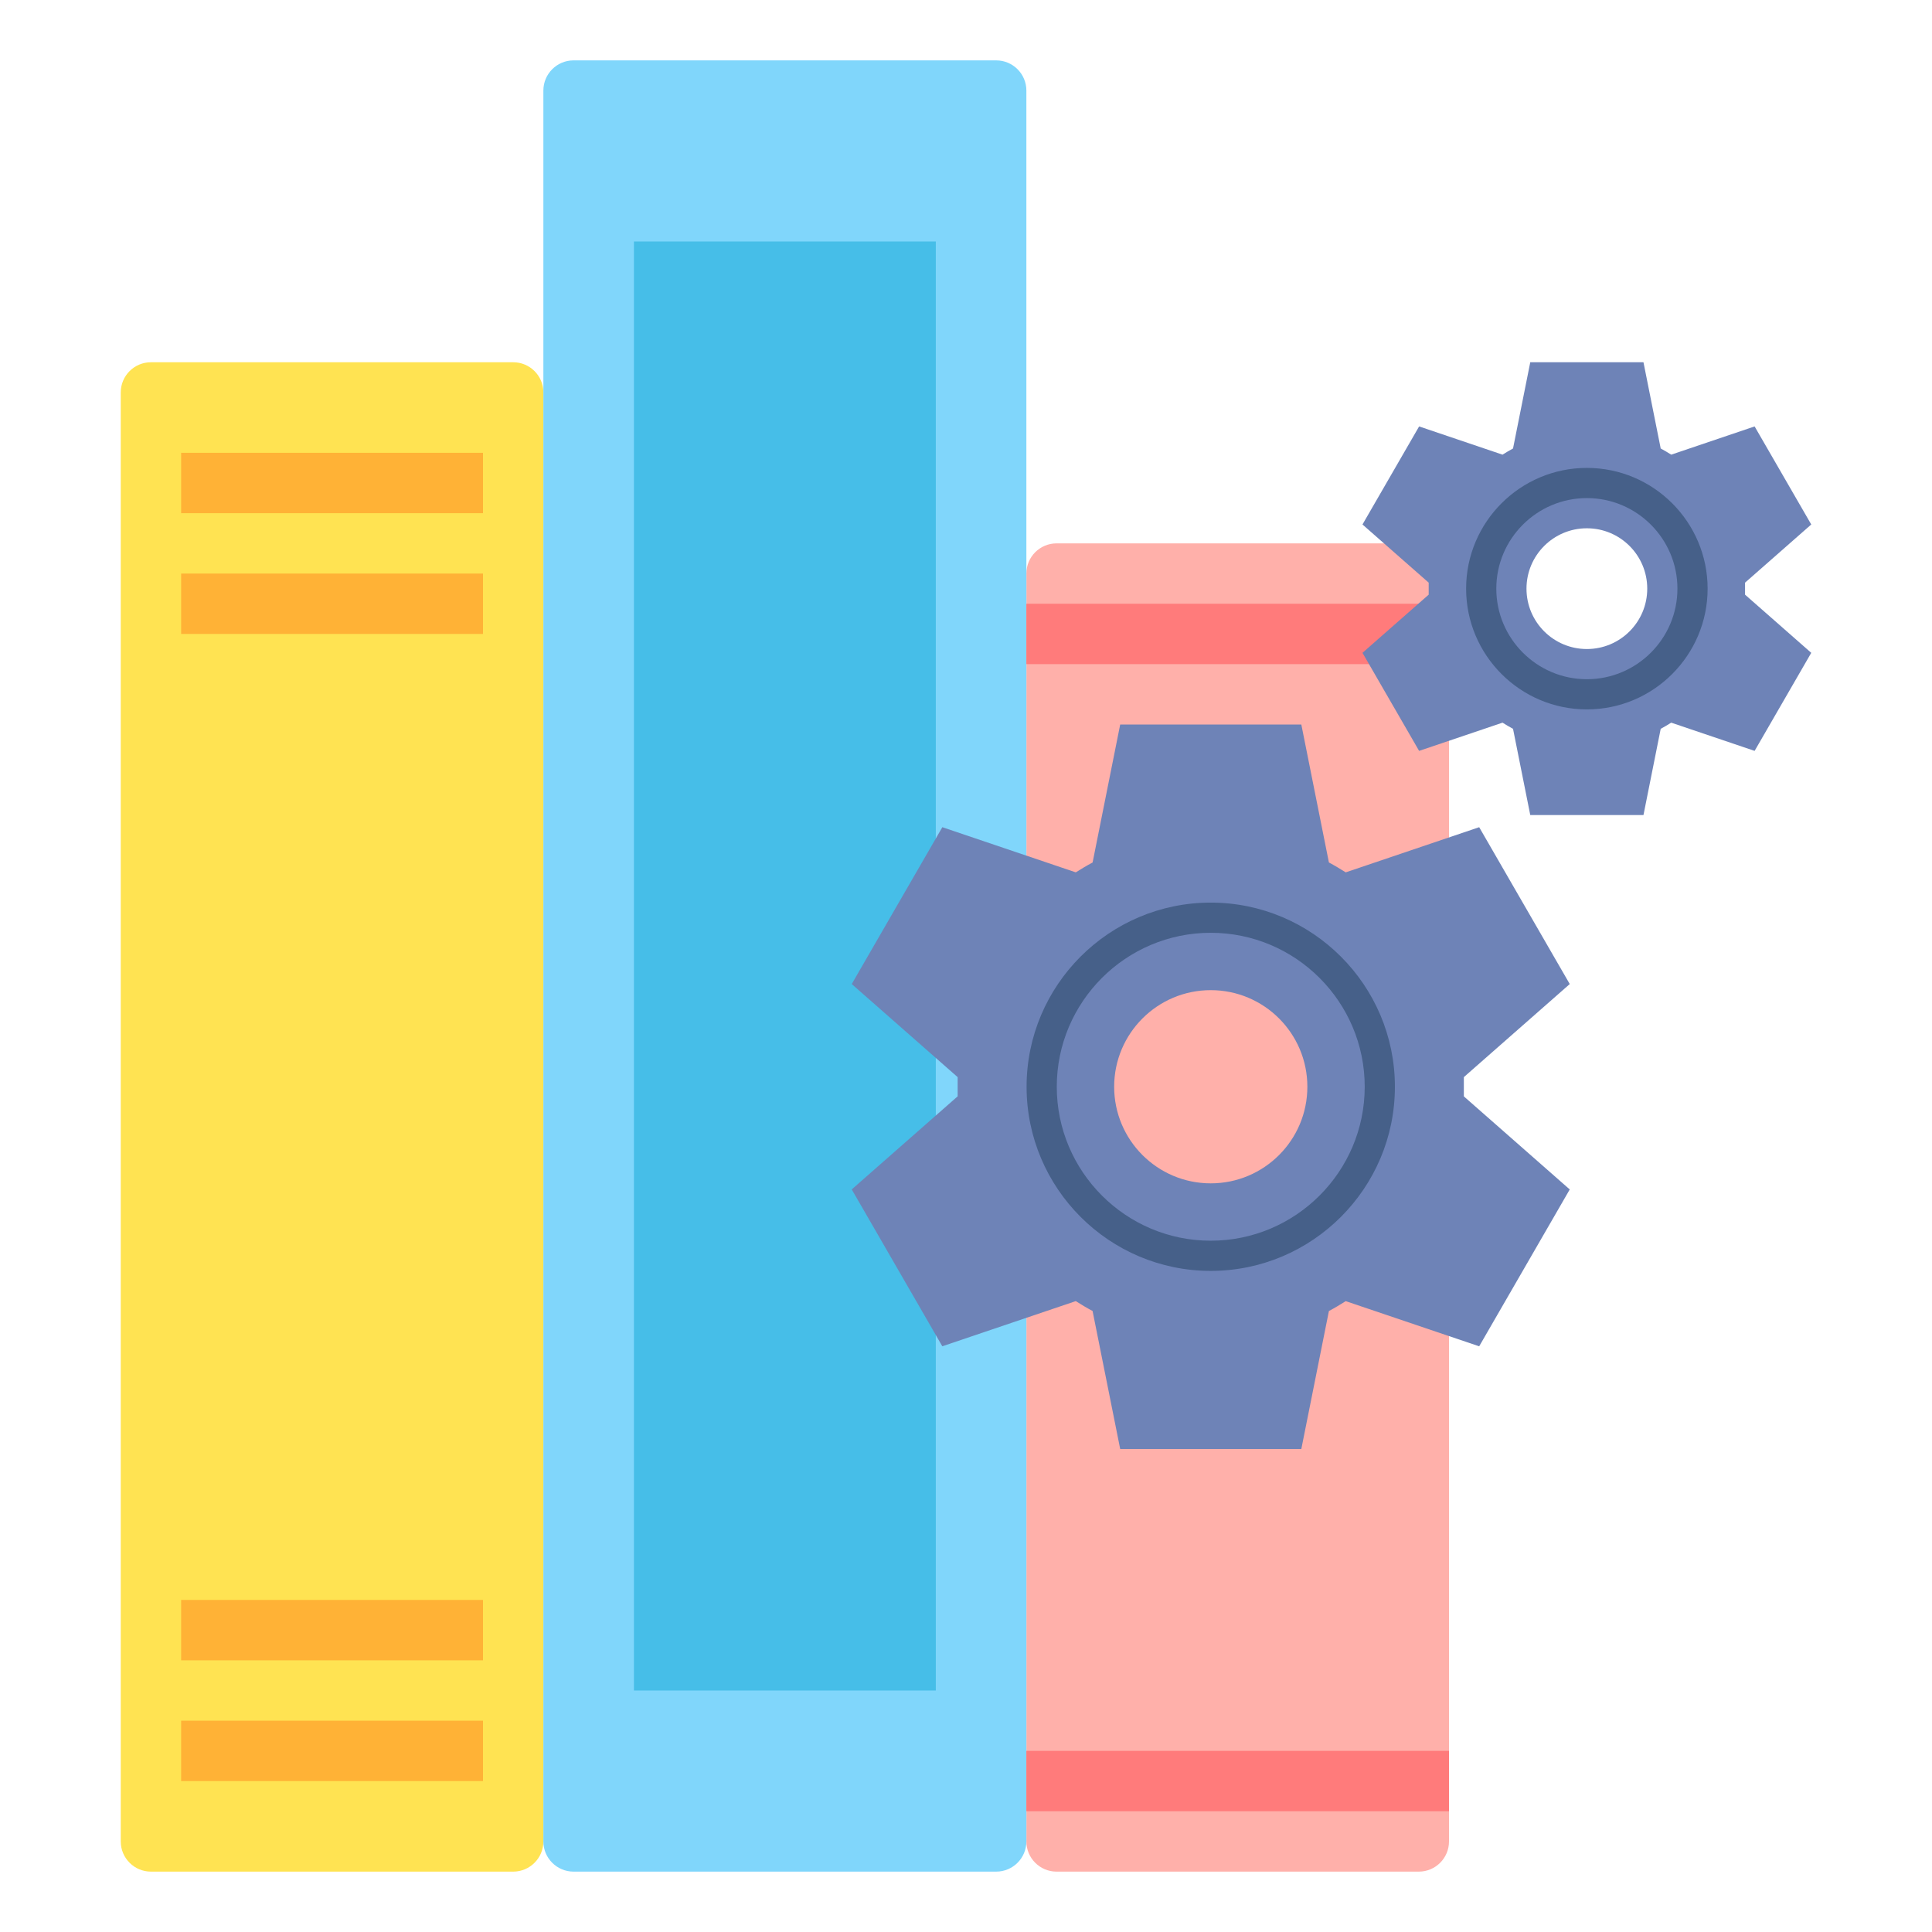 <?xml version="1.0" ?><!DOCTYPE svg  PUBLIC '-//W3C//DTD SVG 1.1//EN'  'http://www.w3.org/Graphics/SVG/1.1/DTD/svg11.dtd'><svg id="Layer_1_1_" style="enable-background:new 0 0 64 64;" version="1.1" viewBox="0 0 64 64" xml:space="preserve" xmlns="http://www.w3.org/2000/svg" xmlns:xlink="http://www.w3.org/1999/xlink"><style type="text/css">
	.st0{fill:#FFB0AA;}
	.st1{fill:#6E83B7;}
	.st2{fill:#FF7B7B;}
	.st3{fill:#FCB98B;}
	.st4{fill:#FFD3B3;}
	.st5{fill:#EDEFF1;}
	.st6{fill:#D3D3D3;}
	.st7{fill:#80D6FB;}
	.st8{fill:#46BEE8;}
	.st9{fill:#FFE352;}
	.st10{fill:#466089;}
	.st11{fill:#FFB236;}
	.st12{fill:#98CA69;}
	.st13{fill:#8FA5D1;}
	.st14{fill:#75AA40;}
	.st15{fill:#F1F1F1;}
</style><g><g><path class="st9" d="M17,62H5c-0.552,0-1-0.448-1-1V13c0-0.552,0.448-1,1-1h12c0.552,0,1,0.448,1,1v48C18,61.552,17.552,62,17,62z    "/></g><g><path class="st0" d="M47,62H35c-0.552,0-1-0.448-1-1V19c0-0.552,0.448-1,1-1h12c0.552,0,1,0.448,1,1v42C48,61.552,47.552,62,47,62    z"/></g><g><path class="st7" d="M33,62H19c-0.552,0-1-0.448-1-1V3c0-0.552,0.448-1,1-1h14c0.552,0,1,0.448,1,1v58C34,61.552,33.552,62,33,62z    "/></g><g><rect class="st8" height="48" width="10" x="21" y="8"/></g><g><rect class="st11" height="2" width="10" x="6" y="15"/></g><g><rect class="st11" height="2" width="10" x="6" y="19"/></g><g><rect class="st11" height="2" width="10" x="6" y="53"/></g><g><rect class="st11" height="2" width="10" x="6" y="57"/></g><g><rect class="st2" height="2" width="14" x="34" y="20"/></g><g><rect class="st2" height="2" width="14" x="34" y="58"/></g><g><g><g><path class="st1" d="M48.492,35.681L52,32.598L50.5,30L49,27.402l-4.421,1.496c-0.182-0.115-0.366-0.226-0.557-0.327L43.108,24      h-3h-3l-0.914,4.571c-0.191,0.101-0.375,0.212-0.557,0.327l-4.421-1.496L29.715,30l-1.5,2.598l3.508,3.083v0.637l-3.508,3.083      l1.5,2.598l1.5,2.598l4.421-1.496c0.182,0.115,0.366,0.226,0.557,0.327L37.108,48h3h3l0.914-4.571      c0.191-0.101,0.375-0.212,0.557-0.327L49,44.598L50.5,42l1.5-2.598l-3.508-3.083V35.681z M40.108,39.2      c-1.767,0-3.2-1.433-3.2-3.2s1.433-3.2,3.2-3.2s3.2,1.433,3.2,3.2S41.875,39.2,40.108,39.2z"/></g></g><g><path class="st10" d="M40.107,42.1c-3.363,0-6.1-2.736-6.1-6.1s2.736-6.1,6.1-6.1c3.364,0,6.101,2.736,6.101,6.1     S43.472,42.1,40.107,42.1z M40.107,30.9c-2.812,0-5.1,2.288-5.1,5.1s2.288,5.1,5.1,5.1c2.813,0,5.101-2.288,5.101-5.1     S42.92,30.9,40.107,30.9z"/></g></g><g><g><g><path class="st1" d="M57.807,19.301L60,17.374l-0.938-1.624l-0.938-1.624l-2.763,0.935c-0.114-0.072-0.229-0.141-0.348-0.204      L54.442,12h-1.875h-1.875l-0.571,2.857c-0.119,0.063-0.234,0.133-0.348,0.204l-2.763-0.935l-0.938,1.624l-0.938,1.624      l2.193,1.927v0.398l-2.193,1.927l0.938,1.624l0.938,1.624l2.763-0.935c0.114,0.072,0.229,0.141,0.348,0.204L50.692,27h1.875      h1.875l0.571-2.857c0.119-0.063,0.234-0.133,0.348-0.204l2.763,0.935l0.938-1.624L60,21.626l-2.193-1.927V19.301z M52.567,21.5      c-1.105,0-2-0.895-2-2s0.895-2,2-2s2,0.895,2,2S53.672,21.5,52.567,21.5z"/></g></g><g><path class="st10" d="M52.567,23.5c-2.206,0-4-1.794-4-4s1.794-4,4-4s4,1.794,4,4S54.773,23.5,52.567,23.5z M52.567,16.5     c-1.654,0-3,1.346-3,3s1.346,3,3,3s3-1.346,3-3S54.222,16.5,52.567,16.5z"/></g></g></g></svg>